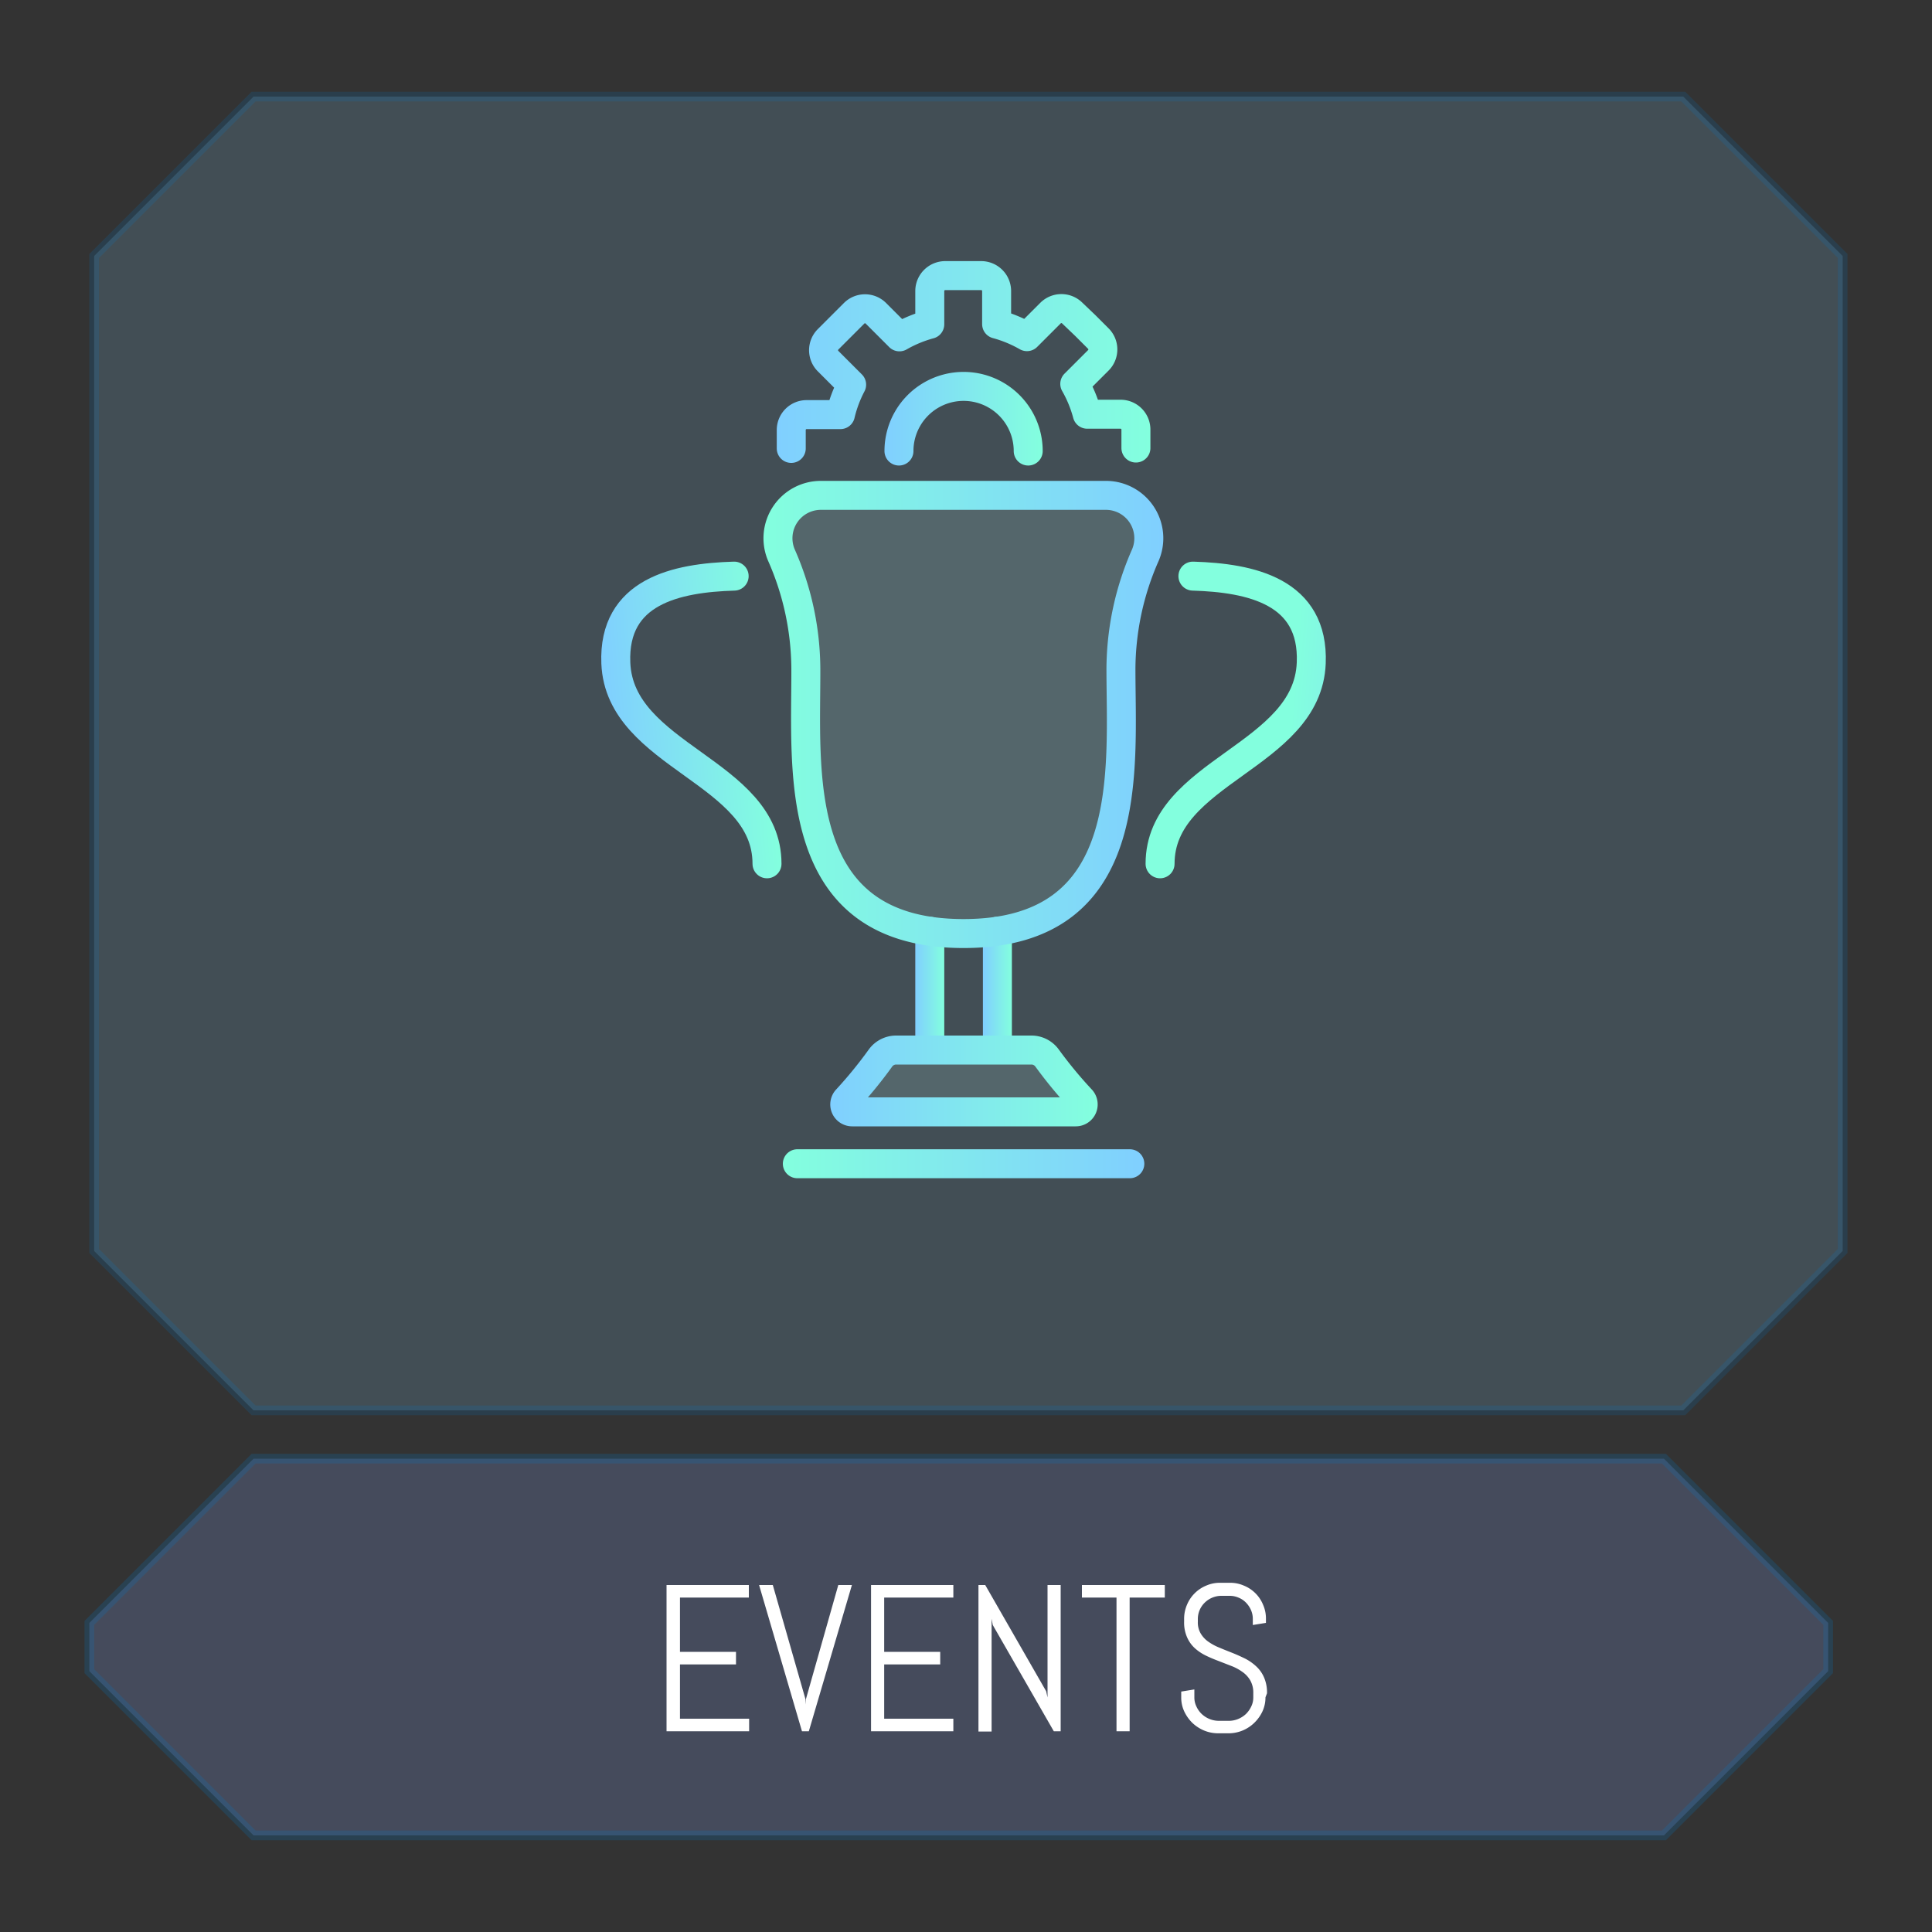 <svg xmlns="http://www.w3.org/2000/svg" xmlns:xlink="http://www.w3.org/1999/xlink" viewBox="0 0 200 200"><rect x="0" y="0" width="200" height="200" fill="#333333" stroke="none"/><defs><style>.cls-1{fill:#8dd6ff;opacity:0.17;}.cls-1,.cls-13{stroke:#007acc;stroke-miterlimit:10;}.cls-2,.cls-3{opacity:0.14;}.cls-3{fill:#c5fff9;}.cls-10,.cls-11,.cls-12,.cls-4,.cls-5,.cls-6,.cls-7,.cls-8,.cls-9{fill:none;stroke-linecap:round;stroke-linejoin:round;stroke-width:3px;}.cls-4{stroke:url(#linear-gradient);}.cls-5{stroke:url(#linear-gradient-2);}.cls-6{stroke:url(#linear-gradient-3);}.cls-7{stroke:url(#linear-gradient-4);}.cls-8{stroke:url(#linear-gradient-5);}.cls-9{stroke:url(#linear-gradient-6);}.cls-10{stroke:url(#linear-gradient-7);}.cls-11{stroke:url(#linear-gradient-8);}.cls-12{stroke:url(#linear-gradient-9);}.cls-13{fill:#8faaff;opacity:0.2;}.cls-14{fill:#fff;}</style><linearGradient id="linear-gradient" x1="94.75" y1="102.26" x2="97.75" y2="102.26" gradientUnits="userSpaceOnUse"><stop offset="0" stop-color="#80cfff"/><stop offset="1" stop-color="#83ffde"/></linearGradient><linearGradient id="linear-gradient-2" x1="101.75" y1="102.26" x2="104.75" y2="102.26" xlink:href="#linear-gradient"/><linearGradient id="linear-gradient-3" x1="-4277.39" y1="73.96" x2="-4236.02" y2="73.96" gradientTransform="matrix(-1, 0, 0, 1, -4156.95, 0)" xlink:href="#linear-gradient"/><linearGradient id="linear-gradient-4" x1="63" y1="243.21" x2="80.01" y2="243.21" gradientTransform="translate(-18.92 -161.92) rotate(-4.46)" xlink:href="#linear-gradient"/><linearGradient id="linear-gradient-5" x1="-4313.35" y1="-98.12" x2="-4296.33" y2="-98.12" gradientTransform="matrix(-1, -0.08, -0.08, 1, -4171.22, -161.92)" xlink:href="#linear-gradient"/><linearGradient id="linear-gradient-6" x1="85.91" y1="111.9" x2="113.59" y2="111.9" xlink:href="#linear-gradient"/><linearGradient id="linear-gradient-7" x1="91.56" y1="43.35" x2="107.94" y2="43.35" xlink:href="#linear-gradient"/><linearGradient id="linear-gradient-8" x1="80.41" y1="37.46" x2="119.09" y2="37.46" xlink:href="#linear-gradient"/><linearGradient id="linear-gradient-9" x1="-4247.25" y1="120.47" x2="-4209.84" y2="120.47" gradientTransform="matrix(-1, 0, 0, 1, -4128.79, 0)" xlink:href="#linear-gradient"/></defs><title>events_2</title><g id="Layer_2" data-name="Layer 2"><polygon class="cls-1" points="174.25 10 100.25 10 26.25 10 9.75 26.5 9.75 78 9.75 129.5 26.25 146 100.25 146 174.25 146 190.75 129.5 190.75 78 190.75 26.5 174.25 10"/><path class="cls-3" d="M99.75,96.64c18,0,16.29-16.88,16.29-27.43a29.41,29.41,0,0,1,2.53-11.75,4.44,4.44,0,0,0-4.11-6.18H85a4.44,4.44,0,0,0-4.11,6.18,29.41,29.41,0,0,1,2.53,11.75C83.46,79.76,81.73,96.64,99.75,96.64Z"/><path class="cls-3" d="M108.38,109.51a2,2,0,0,0-1.61-.81h-14a2,2,0,0,0-1.61.81,45.34,45.34,0,0,1-3.48,4.27.77.77,0,0,0,.55,1.32h23.12a.77.77,0,0,0,.55-1.32A45.34,45.34,0,0,1,108.38,109.51Z"/><line class="cls-4" x1="96.25" y1="96.4" x2="96.25" y2="108.11"/><line class="cls-5" x1="103.25" y1="96.4" x2="103.25" y2="108.11"/><path class="cls-6" d="M99.75,96.64c18,0,16.29-16.88,16.29-27.43a29.41,29.41,0,0,1,2.53-11.75,4.44,4.44,0,0,0-4.11-6.18H85a4.44,4.44,0,0,0-4.11,6.18,29.41,29.41,0,0,1,2.53,11.75C83.46,79.76,81.73,96.64,99.75,96.64Z"/><path class="cls-7" d="M76,59.64c-6,.18-12.55,1.57-12.25,9,.39,9.73,15.65,11.17,15.65,20.78"/><path class="cls-8" d="M123.49,59.64c6,.18,12.55,1.57,12.25,9-.39,9.73-15.65,11.17-15.65,20.78"/><path class="cls-9" d="M108.38,109.51a2,2,0,0,0-1.61-.81h-14a2,2,0,0,0-1.61.81,45.34,45.34,0,0,1-3.48,4.27.77.77,0,0,0,.55,1.32h23.12a.77.77,0,0,0,.55-1.32A45.34,45.34,0,0,1,108.38,109.51Z"/><path class="cls-10" d="M93.06,46.69a6.69,6.69,0,0,1,13.38,0"/><path class="cls-11" d="M117.59,46.38V44.47A1.59,1.59,0,0,0,116,42.88h-3.45v0a13.13,13.13,0,0,0-1.29-3.14l0,0,2.44-2.44a1.59,1.59,0,0,0,0-2.25l-1.35-1.35L111,32.41a1.59,1.59,0,0,0-2.25,0l-2.44,2.44,0,0a13.33,13.33,0,0,0-3.14-1.3h0V30.13a1.6,1.6,0,0,0-1.59-1.6H97.84a1.6,1.6,0,0,0-1.59,1.6v3.44h0a13.33,13.33,0,0,0-3.14,1.3l0,0-2.44-2.44a1.59,1.59,0,0,0-2.25,0l-1.35,1.35-1.35,1.35a1.59,1.59,0,0,0,0,2.25l2.44,2.44,0,0A13.13,13.13,0,0,0,87,42.92v0H83.5a1.59,1.59,0,0,0-1.59,1.59v1.91"/><polyline class="cls-12" points="116.96 120.47 99.75 120.47 82.54 120.47"/><polygon class="cls-13" points="172.25 151 99.25 151 26.25 151 9.25 168 9.25 170.5 9.25 173 26.25 190 99.25 190 172.25 190 189.25 173 189.25 170.5 189.25 168 172.25 151"/><path class="cls-14" d="M69,179.22V164.08h8.52v1.3H70.39V171h5.8v1.3h-5.8v5.62h7.16v1.3Z"/><path class="cls-14" d="M83.38,175.89l.05.56,0-.56,3.35-11.81h1.41l-4.46,15.14h-.71l-4.44-15.14H80Z"/><path class="cls-14" d="M90.17,179.22V164.08h8.52v1.3H91.53V171h5.8v1.3h-5.8v5.62h7.16v1.3Z"/><path class="cls-14" d="M109.09,179.22l-6.32-11-.12-.65v11.68h-1.36V164.08h.7l6.31,11,.14.64V164.08h1.36v15.14Z"/><path class="cls-14" d="M116.94,165.38v13.84h-1.36V165.38H112v-1.3h8.58v1.3Z"/><path class="cls-14" d="M131,175.71a3.4,3.4,0,0,1-.31,1.45,4,4,0,0,1-.84,1.18,3.87,3.87,0,0,1-1.21.8,3.8,3.8,0,0,1-1.46.29H126.1a3.8,3.8,0,0,1-1.46-.29,4,4,0,0,1-1.22-.8,4.12,4.12,0,0,1-.83-1.18,3.4,3.4,0,0,1-.31-1.45v-.6l1.36-.22v.82a2.12,2.12,0,0,0,.21.94,2.51,2.51,0,0,0,.55.78,2.6,2.6,0,0,0,1.77.71h1a2.56,2.56,0,0,0,1-.19,2.62,2.62,0,0,0,.81-.52,2.69,2.69,0,0,0,.55-.78,2.12,2.12,0,0,0,.21-.94v-.45a2.55,2.55,0,0,0-.31-1.3,2.72,2.72,0,0,0-.81-.88,5,5,0,0,0-1.15-.62l-1.31-.51c-.45-.17-.89-.35-1.32-.56a4.93,4.93,0,0,1-1.14-.76,3.33,3.33,0,0,1-.81-1.13,3.76,3.76,0,0,1-.31-1.63v-.29a3.67,3.67,0,0,1,.29-1.44,3.67,3.67,0,0,1,2-2,3.51,3.51,0,0,1,1.45-.29h1a3.5,3.5,0,0,1,1.44.29,3.61,3.61,0,0,1,2,2,3.5,3.5,0,0,1,.29,1.44V168l-1.36.22v-.61a2.26,2.26,0,0,0-.19-.94,2.55,2.55,0,0,0-.52-.77,2.21,2.21,0,0,0-.76-.51,2.29,2.29,0,0,0-.94-.19h-.85a2.46,2.46,0,0,0-1.71.7,2.36,2.36,0,0,0-.72,1.71v.29a2.23,2.23,0,0,0,.31,1.22,2.73,2.73,0,0,0,.81.85,5.45,5.45,0,0,0,1.15.61c.42.18.86.35,1.31.53s.89.38,1.32.59a5.08,5.08,0,0,1,1.14.8,3.37,3.37,0,0,1,.81,1.14,3.89,3.89,0,0,1,.31,1.65Z"/></g></svg>